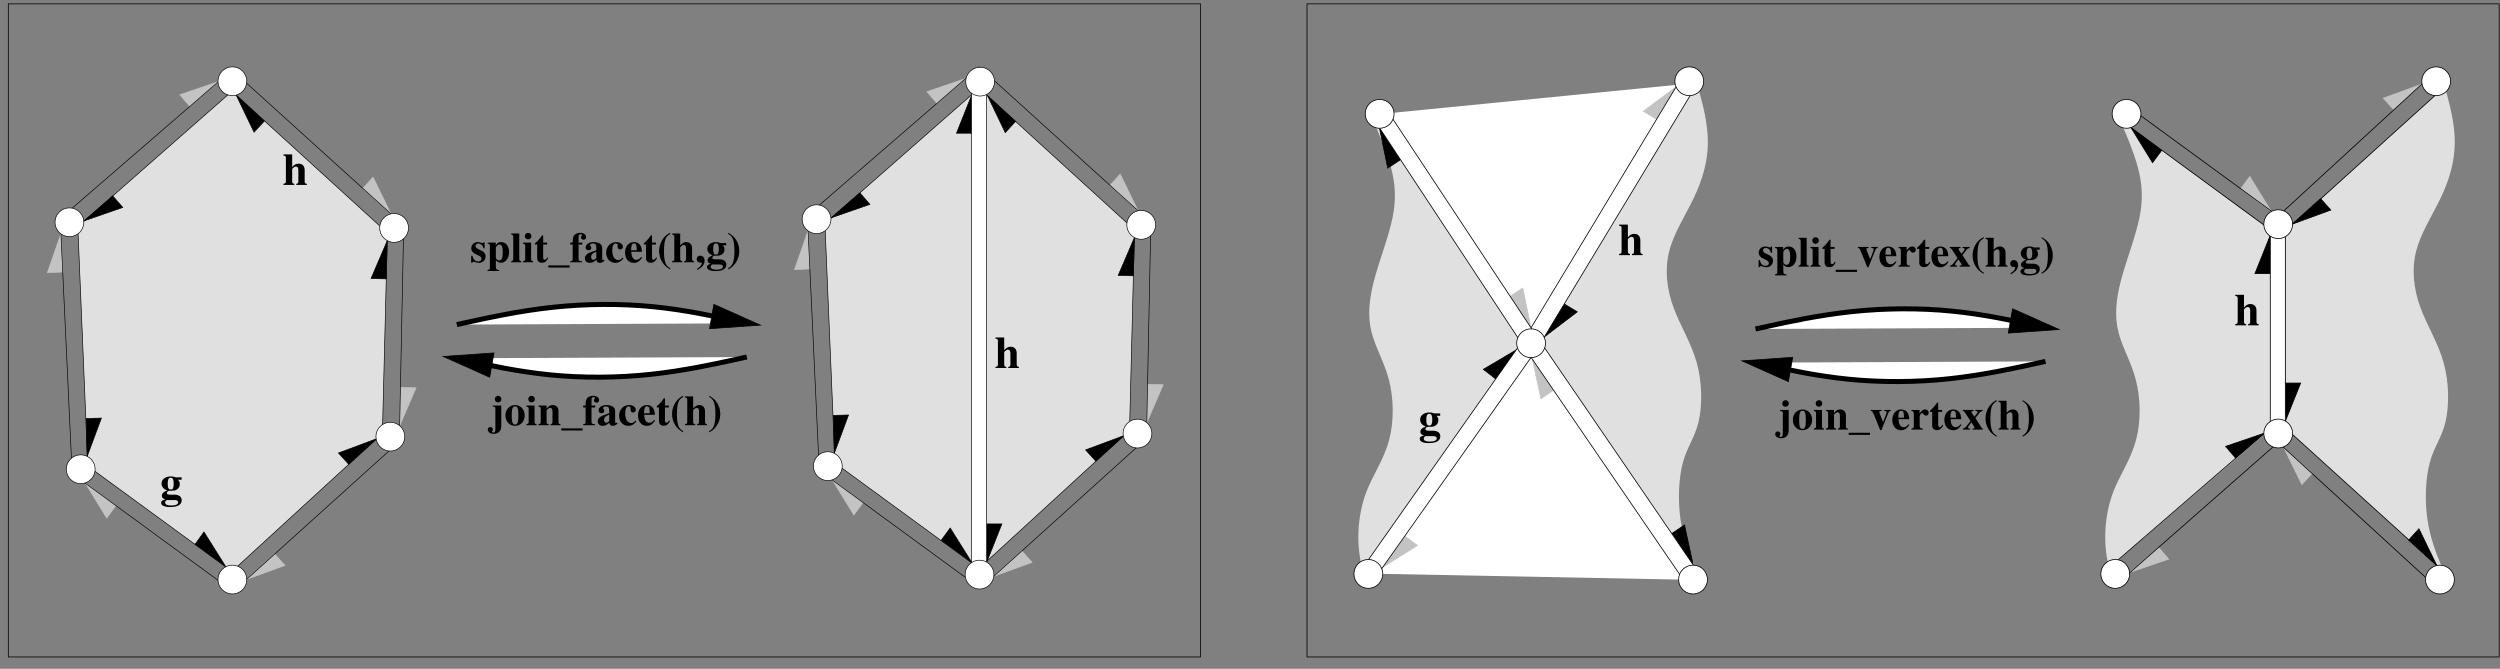 <?xml version="1.0" encoding="UTF-8"?>
<svg xmlns="http://www.w3.org/2000/svg" xmlns:xlink="http://www.w3.org/1999/xlink" width="385pt" height="103pt" viewBox="0 0 385 103" version="1.2">
<rect x="0" y="0" width="385" height="103" fill="#808080" stroke="none"/>
<defs>
<g>
<symbol overflow="visible" id="glyph0-0">
<path style="stroke:none;" d="M 1.453 -4.703 L 0.109 -4.703 L 0.109 -4.531 C 0.438 -4.469 0.484 -4.422 0.484 -4.125 L 0.484 -0.578 C 0.484 -0.297 0.422 -0.234 0.109 -0.172 L 0.109 0 L 1.781 0 L 1.781 -0.172 C 1.531 -0.203 1.453 -0.312 1.453 -0.562 L 1.453 -2.422 C 1.453 -2.453 1.5 -2.516 1.562 -2.578 C 1.719 -2.734 1.891 -2.828 2.047 -2.828 C 2.281 -2.828 2.406 -2.641 2.406 -2.25 L 2.406 -0.562 C 2.406 -0.312 2.312 -0.188 2.078 -0.172 L 2.078 0 L 3.719 0 L 3.719 -0.172 C 3.469 -0.188 3.375 -0.297 3.375 -0.578 L 3.375 -2.312 C 3.375 -2.906 3 -3.281 2.438 -3.281 C 2.062 -3.281 1.812 -3.156 1.453 -2.75 Z M 1.453 -4.703 "/>
</symbol>
<symbol overflow="visible" id="glyph0-1">
<path style="stroke:none;" d="M 3.344 -2.766 L 3.344 -3.141 L 2.453 -3.141 C 2.141 -3.25 1.953 -3.281 1.672 -3.281 C 0.844 -3.281 0.25 -2.828 0.25 -2.172 C 0.25 -1.938 0.344 -1.703 0.5 -1.516 C 0.656 -1.344 0.797 -1.25 1.125 -1.109 C 0.562 -0.922 0.297 -0.656 0.297 -0.297 C 0.297 -0.016 0.422 0.109 0.859 0.266 C 0.422 0.328 0.188 0.5 0.188 0.797 C 0.188 1.203 0.719 1.438 1.594 1.438 C 2.75 1.438 3.359 1.078 3.359 0.375 C 3.359 -0.156 2.922 -0.469 2.219 -0.469 L 1.766 -0.469 C 1.203 -0.469 1.078 -0.516 1.078 -0.719 C 1.078 -0.922 1.266 -1.078 1.547 -1.078 L 1.859 -1.078 C 2.188 -1.078 2.359 -1.109 2.594 -1.25 C 2.906 -1.438 3.062 -1.719 3.062 -2.094 C 3.062 -2.359 2.984 -2.578 2.781 -2.766 Z M 2.25 0.359 C 2.625 0.359 2.812 0.484 2.812 0.703 C 2.812 1.031 2.422 1.203 1.734 1.203 C 1.125 1.203 0.812 1.047 0.812 0.75 C 0.812 0.594 0.859 0.516 1.047 0.359 Z M 1.672 -3.078 C 2 -3.078 2.125 -2.812 2.125 -2.156 C 2.125 -1.516 2 -1.266 1.672 -1.266 C 1.328 -1.266 1.203 -1.516 1.203 -2.156 C 1.203 -2.812 1.344 -3.078 1.672 -3.078 Z M 1.672 -3.078 "/>
</symbol>
<symbol overflow="visible" id="glyph1-0">
<path style="stroke:none;" d="M 2.234 -2.141 L 2.234 -3.094 L 2.094 -3.094 C 2.047 -3 2.016 -2.953 1.922 -2.953 C 1.891 -2.953 1.828 -2.969 1.719 -3 C 1.5 -3.078 1.359 -3.109 1.203 -3.109 C 0.609 -3.109 0.172 -2.703 0.172 -2.141 C 0.172 -1.719 0.453 -1.406 1.109 -1.125 C 1.562 -0.938 1.734 -0.766 1.734 -0.562 C 1.734 -0.297 1.547 -0.125 1.25 -0.125 C 0.781 -0.125 0.484 -0.422 0.344 -1 L 0.156 -1 L 0.156 0.078 L 0.328 0.078 C 0.406 -0.047 0.438 -0.094 0.5 -0.094 C 0.531 -0.094 0.578 -0.078 0.656 -0.062 C 0.828 0.016 1.172 0.094 1.359 0.094 C 1.953 0.094 2.375 -0.312 2.375 -0.906 C 2.375 -1.375 2.109 -1.656 1.469 -1.922 C 1.016 -2.125 0.828 -2.281 0.828 -2.5 C 0.828 -2.719 1.016 -2.891 1.266 -2.891 C 1.438 -2.891 1.609 -2.812 1.766 -2.672 C 1.891 -2.547 1.969 -2.422 2.062 -2.141 Z M 2.234 -2.141 "/>
</symbol>
<symbol overflow="visible" id="glyph1-1">
<path style="stroke:none;" d="M 1.391 -3.031 L 0.141 -3.031 L 0.141 -2.875 C 0.422 -2.828 0.484 -2.75 0.484 -2.484 L 0.484 0.812 C 0.484 1.078 0.438 1.141 0.125 1.188 L 0.125 1.344 L 1.922 1.344 L 1.922 1.203 C 1.516 1.188 1.406 1.062 1.406 0.609 L 1.406 -0.312 C 1.719 0 1.891 0.078 2.172 0.078 C 2.906 0.078 3.438 -0.594 3.438 -1.562 C 3.438 -2.484 2.953 -3.109 2.219 -3.109 C 1.828 -3.109 1.594 -2.953 1.391 -2.578 Z M 1.406 -2.266 C 1.406 -2.312 1.469 -2.422 1.547 -2.5 C 1.672 -2.656 1.828 -2.734 1.969 -2.734 C 2.312 -2.734 2.469 -2.344 2.469 -1.469 C 2.469 -0.656 2.281 -0.281 1.906 -0.281 C 1.688 -0.281 1.5 -0.422 1.406 -0.672 Z M 1.406 -2.266 "/>
</symbol>
<symbol overflow="visible" id="glyph1-2">
<path style="stroke:none;" d="M 1.359 -4.438 L 0.109 -4.438 L 0.109 -4.281 C 0.328 -4.266 0.438 -4.141 0.438 -3.891 L 0.438 -0.547 C 0.438 -0.312 0.328 -0.172 0.109 -0.156 L 0.109 0 L 1.672 0 L 1.672 -0.156 C 1.453 -0.156 1.359 -0.281 1.359 -0.547 Z M 1.359 -4.438 "/>
</symbol>
<symbol overflow="visible" id="glyph1-3">
<path style="stroke:none;" d="M 1.359 -3.031 L 0.109 -3.031 L 0.109 -2.875 C 0.391 -2.812 0.453 -2.75 0.453 -2.484 L 0.453 -0.547 C 0.453 -0.281 0.406 -0.234 0.109 -0.156 L 0.109 0 L 1.672 0 L 1.672 -0.156 C 1.438 -0.188 1.359 -0.281 1.359 -0.531 Z M 0.906 -4.531 C 0.625 -4.531 0.391 -4.312 0.391 -4.031 C 0.391 -3.734 0.609 -3.516 0.906 -3.516 C 1.188 -3.516 1.406 -3.734 1.406 -4.016 C 1.406 -4.312 1.188 -4.531 0.906 -4.531 Z M 0.906 -4.531 "/>
</symbol>
<symbol overflow="visible" id="glyph1-4">
<path style="stroke:none;" d="M 2 -3.031 L 1.391 -3.031 L 1.391 -4.141 L 1.219 -4.141 C 0.812 -3.562 0.562 -3.281 0.125 -2.906 L 0.125 -2.734 L 0.469 -2.734 L 0.469 -0.609 C 0.469 -0.188 0.75 0.078 1.203 0.078 C 1.641 0.078 1.906 -0.125 2.172 -0.656 L 2.016 -0.734 C 1.891 -0.484 1.781 -0.391 1.641 -0.391 C 1.453 -0.391 1.391 -0.5 1.391 -0.766 L 1.391 -2.734 L 2 -2.734 Z M 2 -3.031 "/>
</symbol>
<symbol overflow="visible" id="glyph1-5">
<path style="stroke:none;" d="M 3.281 0.812 L 3.281 0.484 L 0 0.484 L 0 0.812 Z M 3.281 0.812 "/>
</symbol>
<symbol overflow="visible" id="glyph1-6">
<path style="stroke:none;" d="M 0.469 -2.734 L 0.469 -0.547 C 0.469 -0.266 0.391 -0.188 0.094 -0.156 L 0.094 0 L 1.922 0 L 1.922 -0.156 C 1.453 -0.172 1.375 -0.25 1.375 -0.672 L 1.375 -2.734 L 1.953 -2.734 L 1.953 -3.031 L 1.375 -3.031 L 1.375 -3.828 C 1.375 -4.188 1.469 -4.328 1.703 -4.328 C 1.828 -4.328 1.891 -4.281 1.891 -4.203 C 1.891 -4.188 1.875 -4.141 1.844 -4.062 C 1.781 -3.969 1.75 -3.891 1.75 -3.828 C 1.75 -3.625 1.922 -3.469 2.141 -3.469 C 2.391 -3.469 2.547 -3.641 2.547 -3.875 C 2.547 -4.266 2.172 -4.531 1.609 -4.531 C 1.172 -4.531 0.828 -4.375 0.656 -4.094 C 0.516 -3.859 0.469 -3.594 0.469 -3.031 L 0.094 -3.031 L 0.094 -2.734 Z M 0.469 -2.734 "/>
</symbol>
<symbol overflow="visible" id="glyph1-7">
<path style="stroke:none;" d="M 3.109 -0.422 L 3.031 -0.359 C 3.016 -0.328 3 -0.328 2.969 -0.328 C 2.875 -0.328 2.828 -0.391 2.828 -0.484 L 2.828 -2.203 C 2.828 -2.75 2.328 -3.109 1.531 -3.109 C 0.781 -3.109 0.281 -2.766 0.281 -2.281 C 0.281 -2.016 0.453 -1.844 0.719 -1.844 C 0.984 -1.844 1.156 -2 1.156 -2.219 C 1.156 -2.312 1.125 -2.406 1.047 -2.5 C 0.984 -2.578 0.969 -2.609 0.969 -2.656 C 0.969 -2.781 1.141 -2.891 1.375 -2.891 C 1.766 -2.891 1.922 -2.719 1.922 -2.312 L 1.922 -1.844 C 1.141 -1.594 0.828 -1.469 0.578 -1.312 C 0.297 -1.109 0.156 -0.891 0.156 -0.609 C 0.156 -0.203 0.469 0.094 0.891 0.094 C 1.266 0.094 1.562 -0.047 1.922 -0.375 C 2 -0.031 2.141 0.094 2.469 0.094 C 2.75 0.094 2.953 -0.016 3.203 -0.281 Z M 1.922 -0.656 C 1.75 -0.453 1.609 -0.375 1.453 -0.375 C 1.266 -0.375 1.125 -0.547 1.125 -0.812 C 1.125 -1.188 1.391 -1.469 1.922 -1.609 Z M 1.922 -0.656 "/>
</symbol>
<symbol overflow="visible" id="glyph1-8">
<path style="stroke:none;" d="M 2.703 -0.719 C 2.453 -0.438 2.297 -0.344 2.016 -0.344 C 1.453 -0.344 1.094 -0.922 1.094 -1.812 C 1.094 -2.484 1.297 -2.906 1.641 -2.906 C 1.75 -2.906 1.844 -2.844 1.891 -2.781 C 1.922 -2.719 1.922 -2.719 1.922 -2.438 C 1.922 -2.125 2.047 -1.969 2.281 -1.969 C 2.562 -1.969 2.734 -2.125 2.734 -2.375 C 2.734 -2.781 2.297 -3.109 1.719 -3.109 C 0.812 -3.109 0.156 -2.406 0.156 -1.469 C 0.156 -0.562 0.75 0.094 1.562 0.094 C 2.078 0.094 2.438 -0.109 2.828 -0.594 Z M 2.703 -0.719 "/>
</symbol>
<symbol overflow="visible" id="glyph1-9">
<path style="stroke:none;" d="M 2.641 -0.812 C 2.375 -0.5 2.172 -0.375 1.891 -0.375 C 1.641 -0.375 1.438 -0.5 1.312 -0.734 C 1.188 -0.938 1.141 -1.156 1.109 -1.609 L 2.766 -1.609 C 2.719 -2.156 2.625 -2.469 2.422 -2.719 C 2.203 -2.969 1.891 -3.109 1.531 -3.109 C 0.719 -3.109 0.156 -2.453 0.156 -1.5 C 0.156 -0.531 0.703 0.094 1.516 0.094 C 2.047 0.094 2.375 -0.125 2.797 -0.734 Z M 1.078 -1.844 C 1.094 -2.641 1.219 -2.906 1.531 -2.906 C 1.719 -2.906 1.844 -2.797 1.891 -2.594 C 1.922 -2.469 1.938 -2.281 1.953 -1.953 L 1.953 -1.844 Z M 1.078 -1.844 "/>
</symbol>
<symbol overflow="visible" id="glyph1-10">
<path style="stroke:none;" d="M 2.016 -4.547 C 1.594 -4.344 1.422 -4.203 1.156 -3.938 C 0.609 -3.328 0.297 -2.547 0.297 -1.703 C 0.297 -1.109 0.469 -0.516 0.781 -0.016 C 1.078 0.453 1.359 0.719 2.016 1.109 L 2.016 0.922 C 1.641 0.688 1.469 0.516 1.328 0.219 C 1.141 -0.188 1.047 -0.797 1.047 -1.688 C 1.047 -2.594 1.141 -3.266 1.312 -3.656 C 1.453 -3.938 1.609 -4.109 2.016 -4.375 Z M 2.016 -4.547 "/>
</symbol>
<symbol overflow="visible" id="glyph1-11">
<path style="stroke:none;" d="M 1.359 -4.438 L 0.109 -4.438 L 0.109 -4.281 C 0.406 -4.219 0.453 -4.172 0.453 -3.891 L 0.453 -0.547 C 0.453 -0.281 0.406 -0.219 0.109 -0.156 L 0.109 0 L 1.688 0 L 1.688 -0.156 C 1.438 -0.188 1.359 -0.281 1.359 -0.531 L 1.359 -2.281 C 1.359 -2.312 1.406 -2.375 1.469 -2.438 C 1.625 -2.578 1.781 -2.672 1.922 -2.672 C 2.156 -2.672 2.266 -2.484 2.266 -2.125 L 2.266 -0.531 C 2.266 -0.281 2.188 -0.188 1.969 -0.156 L 1.969 0 L 3.5 0 L 3.5 -0.156 C 3.266 -0.172 3.188 -0.281 3.188 -0.547 L 3.188 -2.172 C 3.188 -2.75 2.828 -3.109 2.297 -3.109 C 1.953 -3.109 1.703 -2.969 1.359 -2.594 Z M 1.359 -4.438 "/>
</symbol>
<symbol overflow="visible" id="glyph1-12">
<path style="stroke:none;" d="M 0.375 1.188 C 1.141 0.734 1.469 0.312 1.469 -0.25 C 1.469 -0.703 1.188 -1.016 0.797 -1.016 C 0.469 -1.016 0.25 -0.797 0.25 -0.469 C 0.25 -0.172 0.453 0.047 0.734 0.047 C 0.766 0.047 0.812 0.047 0.844 0.031 C 0.859 0.031 0.875 0.031 0.891 0.031 C 0.969 0.031 1.016 0.078 1.016 0.172 C 1.016 0.422 0.797 0.703 0.297 1.031 Z M 0.375 1.188 "/>
</symbol>
<symbol overflow="visible" id="glyph1-13">
<path style="stroke:none;" d="M 3.156 -2.609 L 3.156 -2.953 L 2.312 -2.953 C 2.016 -3.062 1.844 -3.109 1.578 -3.109 C 0.797 -3.109 0.25 -2.672 0.25 -2.047 C 0.25 -1.828 0.328 -1.609 0.484 -1.422 C 0.625 -1.266 0.75 -1.188 1.062 -1.047 C 0.531 -0.875 0.281 -0.625 0.281 -0.281 C 0.281 -0.016 0.391 0.109 0.812 0.25 C 0.406 0.312 0.188 0.484 0.188 0.75 C 0.188 1.125 0.672 1.359 1.5 1.359 C 2.594 1.359 3.172 1.016 3.172 0.359 C 3.172 -0.141 2.766 -0.453 2.094 -0.453 L 1.672 -0.453 C 1.141 -0.453 1.016 -0.484 1.016 -0.672 C 1.016 -0.875 1.188 -1.016 1.453 -1.016 L 1.75 -1.016 C 2.062 -1.016 2.219 -1.047 2.453 -1.188 C 2.75 -1.359 2.891 -1.625 2.891 -1.969 C 2.891 -2.234 2.812 -2.422 2.625 -2.609 Z M 2.125 0.344 C 2.484 0.344 2.656 0.453 2.656 0.672 C 2.656 0.969 2.297 1.141 1.641 1.141 C 1.062 1.141 0.766 0.984 0.766 0.703 C 0.766 0.562 0.812 0.484 0.984 0.344 Z M 1.578 -2.906 C 1.891 -2.906 2.016 -2.656 2.016 -2.047 C 2.016 -1.438 1.891 -1.188 1.578 -1.188 C 1.266 -1.188 1.141 -1.438 1.141 -2.047 C 1.141 -2.656 1.266 -2.906 1.578 -2.906 Z M 1.578 -2.906 "/>
</symbol>
<symbol overflow="visible" id="glyph1-14">
<path style="stroke:none;" d="M 0.172 1.109 C 0.578 0.891 0.766 0.75 1.016 0.484 C 1.578 -0.125 1.891 -0.906 1.891 -1.75 C 1.891 -2.344 1.719 -2.938 1.406 -3.438 C 1.109 -3.906 0.812 -4.172 0.172 -4.547 L 0.172 -4.375 C 0.547 -4.125 0.719 -3.969 0.859 -3.672 C 1.047 -3.266 1.141 -2.656 1.141 -1.766 C 1.141 -0.859 1.047 -0.188 0.859 0.203 C 0.734 0.484 0.578 0.656 0.172 0.922 Z M 0.172 1.109 "/>
</symbol>
<symbol overflow="visible" id="glyph1-15">
<path style="stroke:none;" d="M 1.703 -3.031 L 0.375 -3.031 L 0.375 -2.875 C 0.719 -2.844 0.797 -2.766 0.797 -2.484 L 0.797 0.625 C 0.797 0.984 0.703 1.125 0.484 1.125 C 0.359 1.125 0.266 1.078 0.266 1.016 C 0.266 0.984 0.281 0.938 0.328 0.875 C 0.391 0.766 0.422 0.703 0.422 0.625 C 0.422 0.438 0.25 0.281 0.031 0.281 C -0.203 0.281 -0.375 0.438 -0.375 0.672 C -0.375 1.062 0 1.328 0.547 1.328 C 1 1.328 1.344 1.156 1.531 0.828 C 1.656 0.625 1.703 0.375 1.703 -0.016 Z M 1.219 -4.531 C 0.938 -4.531 0.703 -4.312 0.703 -4.031 C 0.703 -3.734 0.922 -3.516 1.219 -3.516 C 1.5 -3.516 1.719 -3.734 1.719 -4.016 C 1.719 -4.312 1.5 -4.531 1.219 -4.531 Z M 1.219 -4.531 "/>
</symbol>
<symbol overflow="visible" id="glyph1-16">
<path style="stroke:none;" d="M 1.641 -3.109 C 0.812 -3.109 0.156 -2.422 0.156 -1.516 C 0.156 -0.578 0.781 0.094 1.641 0.094 C 2.5 0.094 3.125 -0.594 3.125 -1.5 C 3.125 -2.422 2.5 -3.109 1.641 -3.109 Z M 1.656 -2.906 C 2.031 -2.906 2.156 -2.547 2.156 -1.469 C 2.156 -0.453 2.031 -0.109 1.641 -0.109 C 1.266 -0.109 1.125 -0.453 1.125 -1.406 C 1.125 -2.562 1.25 -2.906 1.656 -2.906 Z M 1.656 -2.906 "/>
</symbol>
<symbol overflow="visible" id="glyph1-17">
<path style="stroke:none;" d="M 1.391 -3.031 L 0.141 -3.031 L 0.141 -2.875 C 0.422 -2.828 0.484 -2.75 0.484 -2.484 L 0.484 -0.547 C 0.484 -0.281 0.438 -0.219 0.141 -0.156 L 0.141 0 L 1.719 0 L 1.719 -0.156 C 1.469 -0.188 1.391 -0.281 1.391 -0.531 L 1.391 -2.281 C 1.391 -2.312 1.438 -2.375 1.516 -2.438 C 1.656 -2.578 1.812 -2.672 1.969 -2.672 C 2.188 -2.672 2.297 -2.484 2.297 -2.125 L 2.297 -0.531 C 2.297 -0.281 2.219 -0.188 2 -0.156 L 2 0 L 3.531 0 L 3.531 -0.156 C 3.281 -0.172 3.219 -0.25 3.219 -0.531 L 3.219 -2.172 C 3.219 -2.75 2.875 -3.109 2.328 -3.109 C 1.938 -3.109 1.641 -2.922 1.391 -2.531 Z M 1.391 -3.031 "/>
</symbol>
<symbol overflow="visible" id="glyph1-18">
<path style="stroke:none;" d="M 3.188 -3.031 L 2.188 -3.031 L 2.188 -2.875 C 2.469 -2.859 2.547 -2.812 2.547 -2.656 C 2.547 -2.578 2.531 -2.469 2.484 -2.359 L 2.016 -1.156 L 1.484 -2.5 C 1.438 -2.625 1.438 -2.656 1.438 -2.703 C 1.438 -2.797 1.5 -2.844 1.656 -2.859 C 1.672 -2.859 1.719 -2.859 1.781 -2.875 L 1.781 -3.031 L 0.141 -3.031 L 0.141 -2.875 C 0.281 -2.844 0.328 -2.828 0.375 -2.766 C 0.375 -2.781 0.688 -2.125 0.797 -1.844 L 1.578 0.094 L 1.75 0.094 L 2.797 -2.5 C 2.922 -2.797 2.984 -2.844 3.188 -2.875 Z M 3.188 -3.031 "/>
</symbol>
<symbol overflow="visible" id="glyph1-19">
<path style="stroke:none;" d="M 1.438 -3.031 L 0.188 -3.031 L 0.188 -2.875 C 0.469 -2.828 0.547 -2.75 0.547 -2.484 L 0.547 -0.547 C 0.547 -0.281 0.484 -0.203 0.188 -0.156 L 0.188 0 L 1.938 0 L 1.938 -0.156 C 1.531 -0.188 1.453 -0.266 1.453 -0.672 L 1.453 -1.922 C 1.453 -2.25 1.641 -2.547 1.859 -2.547 C 1.906 -2.547 1.969 -2.5 2.047 -2.391 C 2.172 -2.219 2.266 -2.156 2.438 -2.156 C 2.672 -2.156 2.844 -2.344 2.844 -2.594 C 2.844 -2.891 2.625 -3.109 2.312 -3.109 C 1.984 -3.109 1.734 -2.922 1.438 -2.484 Z M 1.438 -3.031 "/>
</symbol>
<symbol overflow="visible" id="glyph1-20">
<path style="stroke:none;" d="M 3.172 -0.156 C 3.078 -0.188 3.031 -0.219 2.984 -0.281 L 2.016 -1.781 L 2.672 -2.609 C 2.797 -2.766 2.922 -2.828 3.125 -2.875 L 3.125 -3.031 L 2.031 -3.031 L 2.031 -2.875 C 2.094 -2.859 2.141 -2.859 2.156 -2.859 C 2.312 -2.844 2.359 -2.812 2.359 -2.703 C 2.359 -2.609 2.297 -2.5 2.109 -2.297 C 2.078 -2.25 1.969 -2.125 1.875 -1.984 C 1.844 -2.031 1.812 -2.078 1.797 -2.094 C 1.578 -2.375 1.406 -2.656 1.406 -2.75 C 1.406 -2.828 1.5 -2.859 1.719 -2.875 L 1.719 -3.031 L 0.078 -3.031 L 0.078 -2.875 C 0.25 -2.844 0.281 -2.812 0.422 -2.609 L 1.266 -1.312 C 1.062 -1.078 0.891 -0.859 0.828 -0.766 C 0.469 -0.281 0.328 -0.172 0.094 -0.156 L 0.094 0 L 1.203 0 L 1.203 -0.156 C 0.969 -0.172 0.875 -0.219 0.875 -0.312 C 0.875 -0.406 1.047 -0.688 1.297 -0.984 C 1.312 -1.016 1.359 -1.062 1.391 -1.125 L 1.672 -0.703 C 1.828 -0.484 1.891 -0.375 1.891 -0.281 C 1.891 -0.203 1.797 -0.172 1.594 -0.156 L 1.594 0 L 3.172 0 Z M 3.172 -0.156 "/>
</symbol>
</g>
</defs>
<g id="surface1">
<path style=" stroke:none;fill-rule:evenodd;fill:rgb(87.799%,87.799%,87.799%);fill-opacity:1;" d="M 58.891 66.758 L 59.664 35.871 L 35.723 14.055 L 11.98 34.906 L 13.523 71.777 L 35.723 87.992 "/>
<path style="fill:none;stroke-width:1;stroke-linecap:butt;stroke-linejoin:miter;stroke:rgb(0%,0%,0%);stroke-opacity:1;stroke-miterlimit:10;" d="M 588.906 362.422 L 596.641 671.289 L 357.227 889.453 L 119.805 680.938 L 135.234 312.227 L 357.227 150.078 Z M 588.906 362.422 " transform="matrix(0.1,0,0,-0.1,0,103)"/>
<path style=" stroke:none;fill-rule:evenodd;fill:rgb(76.5%,76.5%,76.5%);fill-opacity:1;" d="M 9.645 41.887 L 7.297 41.996 L 9.371 36.016 "/>
<path style="fill:none;stroke-width:1;stroke-linecap:butt;stroke-linejoin:miter;stroke:rgb(76.5%,76.5%,76.5%);stroke-opacity:1;stroke-miterlimit:10;" d="M 96.445 611.133 L 72.969 610.039 L 93.711 669.844 Z M 96.445 611.133 " transform="matrix(0.1,0,0,-0.1,0,103)"/>
<path style=" stroke:none;fill-rule:evenodd;fill:rgb(0%,0%,0%);fill-opacity:1;" d="M 17.363 30.172 L 18.906 31.945 L 12.926 34.023 "/>
<path style="fill:none;stroke-width:1;stroke-linecap:butt;stroke-linejoin:miter;stroke:rgb(0%,0%,0%);stroke-opacity:1;stroke-miterlimit:10;" d="M 173.633 728.281 L 189.062 710.547 L 129.258 689.766 Z M 173.633 728.281 " transform="matrix(0.1,0,0,-0.1,0,103)"/>
<path style=" stroke:none;fill-rule:evenodd;fill:rgb(76.5%,76.5%,76.5%);fill-opacity:1;" d="M 29.215 16.375 L 27.684 14.594 L 33.672 12.547 "/>
<path style="fill:none;stroke-width:1;stroke-linecap:butt;stroke-linejoin:miter;stroke:rgb(76.5%,76.5%,76.5%);stroke-opacity:1;stroke-miterlimit:10;" d="M 292.148 866.25 L 276.836 884.062 L 336.719 904.531 Z M 292.148 866.25 " transform="matrix(0.1,0,0,-0.1,0,103)"/>
<path style=" stroke:none;fill-rule:evenodd;fill:rgb(0%,0%,0%);fill-opacity:1;" d="M 40.715 18.637 L 39.125 20.371 L 36.383 14.664 "/>
<path style="fill:none;stroke-width:1;stroke-linecap:butt;stroke-linejoin:miter;stroke:rgb(0%,0%,0%);stroke-opacity:1;stroke-miterlimit:10;" d="M 407.148 843.633 L 391.25 826.289 L 363.828 883.359 Z M 407.148 843.633 " transform="matrix(0.1,0,0,-0.1,0,103)"/>
<path style=" stroke:none;fill-rule:evenodd;fill:rgb(76.5%,76.5%,76.5%);fill-opacity:1;" d="M 55.875 29.023 L 57.453 27.281 L 60.227 32.969 "/>
<path style="fill:none;stroke-width:1;stroke-linecap:butt;stroke-linejoin:miter;stroke:rgb(76.5%,76.5%,76.5%);stroke-opacity:1;stroke-miterlimit:10;" d="M 558.75 739.766 L 574.531 757.188 L 602.266 700.312 Z M 558.75 739.766 " transform="matrix(0.1,0,0,-0.1,0,103)"/>
<path style=" stroke:none;fill-rule:evenodd;fill:rgb(0%,0%,0%);fill-opacity:1;" d="M 59.488 42.949 L 57.141 42.891 L 59.633 37.074 "/>
<path style="fill:none;stroke-width:1;stroke-linecap:butt;stroke-linejoin:miter;stroke:rgb(0%,0%,0%);stroke-opacity:1;stroke-miterlimit:10;" d="M 594.883 600.508 L 571.406 601.094 L 596.328 659.258 Z M 594.883 600.508 " transform="matrix(0.1,0,0,-0.1,0,103)"/>
<path style=" stroke:none;fill-rule:evenodd;fill:rgb(76.5%,76.5%,76.5%);fill-opacity:1;" d="M 61.727 59.66 L 64.074 59.727 L 61.566 65.535 "/>
<path style="fill:none;stroke-width:1;stroke-linecap:butt;stroke-linejoin:miter;stroke:rgb(76.5%,76.5%,76.5%);stroke-opacity:1;stroke-miterlimit:10;" d="M 617.266 433.398 L 640.742 432.734 L 615.664 374.648 Z M 617.266 433.398 " transform="matrix(0.1,0,0,-0.1,0,103)"/>
<path style=" stroke:none;fill-rule:evenodd;fill:rgb(0%,0%,0%);fill-opacity:1;" d="M 53.695 71.496 L 52.117 69.758 L 58.047 67.547 "/>
<path style="fill:none;stroke-width:1;stroke-linecap:butt;stroke-linejoin:miter;stroke:rgb(0%,0%,0%);stroke-opacity:1;stroke-miterlimit:10;" d="M 536.953 315.039 L 521.172 332.422 L 580.469 354.531 Z M 536.953 315.039 " transform="matrix(0.1,0,0,-0.1,0,103)"/>
<path style=" stroke:none;fill-rule:evenodd;fill:rgb(76.5%,76.5%,76.5%);fill-opacity:1;" d="M 42.312 85.324 L 43.883 87.074 L 37.938 89.246 "/>
<path style="fill:none;stroke-width:1;stroke-linecap:butt;stroke-linejoin:miter;stroke:rgb(76.5%,76.5%,76.5%);stroke-opacity:1;stroke-miterlimit:10;" d="M 423.125 176.758 L 438.828 159.258 L 379.375 137.539 Z M 423.125 176.758 " transform="matrix(0.1,0,0,-0.1,0,103)"/>
<path style=" stroke:none;fill-rule:evenodd;fill:rgb(0%,0%,0%);fill-opacity:1;" d="M 30.031 83.82 L 31.414 81.922 L 34.777 87.281 "/>
<path style="fill:none;stroke-width:1;stroke-linecap:butt;stroke-linejoin:miter;stroke:rgb(0%,0%,0%);stroke-opacity:1;stroke-miterlimit:10;" d="M 300.312 191.797 L 314.141 210.781 L 347.773 157.188 Z M 300.312 191.797 " transform="matrix(0.1,0,0,-0.1,0,103)"/>
<path style=" stroke:none;fill-rule:evenodd;fill:rgb(76.5%,76.5%,76.5%);fill-opacity:1;" d="M 17.836 77.895 L 16.434 79.781 L 13.117 74.391 "/>
<path style="fill:none;stroke-width:1;stroke-linecap:butt;stroke-linejoin:miter;stroke:rgb(76.5%,76.5%,76.5%);stroke-opacity:1;stroke-miterlimit:10;" d="M 178.359 251.055 L 164.336 232.188 L 131.172 286.094 Z M 178.359 251.055 " transform="matrix(0.1,0,0,-0.1,0,103)"/>
<path style=" stroke:none;fill-rule:evenodd;fill:rgb(0%,0%,0%);fill-opacity:1;" d="M 13.266 64.441 L 15.617 64.383 L 13.414 70.316 "/>
<path style="fill:none;stroke-width:1;stroke-linecap:butt;stroke-linejoin:miter;stroke:rgb(0%,0%,0%);stroke-opacity:1;stroke-miterlimit:10;" d="M 132.656 385.586 L 156.172 386.172 L 134.141 326.836 Z M 132.656 385.586 " transform="matrix(0.1,0,0,-0.1,0,103)"/>
<path style="fill:none;stroke-width:1;stroke-linecap:butt;stroke-linejoin:miter;stroke:rgb(0%,0%,0%);stroke-opacity:1;stroke-miterlimit:10;" d="M 359.18 119.18 L 614.961 349.883 L 621.719 682.891 L 357.227 922.266 L 92.773 693.516 L 111.094 300.625 Z M 359.18 119.18 " transform="matrix(0.1,0,0,-0.1,0,103)"/>
<path style="fill-rule:evenodd;fill:rgb(100%,100%,100%);fill-opacity:1;stroke-width:1;stroke-linecap:butt;stroke-linejoin:miter;stroke:rgb(0%,0%,0%);stroke-opacity:1;stroke-miterlimit:10;" d="M 124.258 329.57 C 111.992 329.57 102.07 319.648 102.07 307.383 C 102.07 295.117 111.992 285.195 124.258 285.195 C 136.523 285.195 146.484 295.117 146.484 307.383 C 146.484 319.648 136.523 329.57 124.258 329.57 " transform="matrix(0.1,0,0,-0.1,0,103)"/>
<path style="fill-rule:evenodd;fill:rgb(100%,100%,100%);fill-opacity:1;stroke-width:1;stroke-linecap:butt;stroke-linejoin:miter;stroke:rgb(0%,0%,0%);stroke-opacity:1;stroke-miterlimit:10;" d="M 106.875 709.883 C 94.648 709.883 84.688 699.961 84.688 687.695 C 84.688 675.43 94.648 665.508 106.875 665.508 C 119.141 665.508 129.102 675.43 129.102 687.695 C 129.102 699.961 119.141 709.883 106.875 709.883 " transform="matrix(0.1,0,0,-0.1,0,103)"/>
<path style="fill-rule:evenodd;fill:rgb(100%,100%,100%);fill-opacity:1;stroke-width:1;stroke-linecap:butt;stroke-linejoin:miter;stroke:rgb(0%,0%,0%);stroke-opacity:1;stroke-miterlimit:10;" d="M 357.852 927.07 C 345.586 927.07 335.664 917.148 335.664 904.883 C 335.664 892.617 345.586 882.695 357.852 882.695 C 370.117 882.695 380.039 892.617 380.039 904.883 C 380.039 917.148 370.117 927.07 357.852 927.07 " transform="matrix(0.1,0,0,-0.1,0,103)"/>
<path style="fill-rule:evenodd;fill:rgb(100%,100%,100%);fill-opacity:1;stroke-width:1;stroke-linecap:butt;stroke-linejoin:miter;stroke:rgb(0%,0%,0%);stroke-opacity:1;stroke-miterlimit:10;" d="M 606.875 701.211 C 594.648 701.211 584.688 691.25 584.688 679.023 C 584.688 666.758 594.648 656.797 606.875 656.797 C 619.141 656.797 629.102 666.758 629.102 679.023 C 629.102 691.25 619.141 701.211 606.875 701.211 " transform="matrix(0.1,0,0,-0.1,0,103)"/>
<path style="fill-rule:evenodd;fill:rgb(100%,100%,100%);fill-opacity:1;stroke-width:1;stroke-linecap:butt;stroke-linejoin:miter;stroke:rgb(0%,0%,0%);stroke-opacity:1;stroke-miterlimit:10;" d="M 357.852 159.688 C 345.586 159.688 335.664 149.766 335.664 137.5 C 335.664 125.234 345.586 115.312 357.852 115.312 C 370.117 115.312 380.039 125.234 380.039 137.5 C 380.039 149.766 370.117 159.688 357.852 159.688 " transform="matrix(0.1,0,0,-0.1,0,103)"/>
<path style="fill-rule:evenodd;fill:rgb(100%,100%,100%);fill-opacity:1;stroke-width:1;stroke-linecap:butt;stroke-linejoin:miter;stroke:rgb(0%,0%,0%);stroke-opacity:1;stroke-miterlimit:10;" d="M 601.094 379.766 C 588.828 379.766 578.906 369.844 578.906 357.578 C 578.906 345.312 588.828 335.391 601.094 335.391 C 613.359 335.391 623.32 345.312 623.32 357.578 C 623.32 369.844 613.359 379.766 601.094 379.766 " transform="matrix(0.1,0,0,-0.1,0,103)"/>
<g style="fill:rgb(0%,0%,0%);fill-opacity:1;">
  <use xlink:href="#glyph0-0" x="43.542" y="28.481"/>
</g>
<g style="fill:rgb(0%,0%,0%);fill-opacity:1;">
  <use xlink:href="#glyph0-1" x="24.623" y="76.647"/>
</g>
<path style=" stroke:none;fill-rule:evenodd;fill:rgb(87.799%,87.799%,87.799%);fill-opacity:1;" d="M 173.949 66.285 L 174.719 35.398 L 150.781 13.582 L 127.035 34.43 L 128.582 71.305 L 150.781 87.52 "/>
<path style="fill:none;stroke-width:1;stroke-linecap:butt;stroke-linejoin:miter;stroke:rgb(0%,0%,0%);stroke-opacity:1;stroke-miterlimit:10;" d="M 1739.492 367.148 L 1747.188 676.016 L 1507.812 894.18 L 1270.352 685.703 L 1285.82 316.953 L 1507.812 154.805 Z M 1739.492 367.148 " transform="matrix(0.1,0,0,-0.1,0,103)"/>
<path style=" stroke:none;fill-rule:evenodd;fill:rgb(0%,0%,0%);fill-opacity:1;" d="M 151.941 80.688 L 154.293 80.68 L 151.961 86.562 "/>
<path style="fill:none;stroke-width:1;stroke-linecap:butt;stroke-linejoin:miter;stroke:rgb(0%,0%,0%);stroke-opacity:1;stroke-miterlimit:10;" d="M 1519.414 223.125 L 1542.93 223.203 L 1519.609 164.375 Z M 1519.414 223.125 " transform="matrix(0.1,0,0,-0.1,0,103)"/>
<path style=" stroke:none;fill-rule:evenodd;fill:rgb(0%,0%,0%);fill-opacity:1;" d="M 149.645 20.512 L 147.297 20.512 L 149.641 14.637 "/>
<path style="fill:none;stroke-width:1;stroke-linecap:butt;stroke-linejoin:miter;stroke:rgb(0%,0%,0%);stroke-opacity:1;stroke-miterlimit:10;" d="M 1496.445 824.883 L 1472.969 824.883 L 1496.406 883.633 Z M 1496.445 824.883 " transform="matrix(0.1,0,0,-0.1,0,103)"/>
<path style="fill-rule:evenodd;fill:rgb(100%,100%,100%);fill-opacity:1;stroke-width:1;stroke-linecap:butt;stroke-linejoin:miter;stroke:rgb(0%,0%,0%);stroke-opacity:1;stroke-miterlimit:10;" d="M 1496.25 149.727 L 1519.414 149.727 L 1519.414 901.68 L 1496.25 901.68 Z M 1496.25 149.727 " transform="matrix(0.1,0,0,-0.1,0,103)"/>
<path style=" stroke:none;fill-rule:evenodd;fill:rgb(0%,0%,0%);fill-opacity:1;" d="M 144.945 83.203 L 146.328 81.305 L 149.691 86.664 "/>
<path style="fill:none;stroke-width:1;stroke-linecap:butt;stroke-linejoin:miter;stroke:rgb(0%,0%,0%);stroke-opacity:1;stroke-miterlimit:10;" d="M 1449.453 197.969 L 1463.281 216.953 L 1496.914 163.359 Z M 1449.453 197.969 " transform="matrix(0.1,0,0,-0.1,0,103)"/>
<path style=" stroke:none;fill-rule:evenodd;fill:rgb(76.5%,76.5%,76.5%);fill-opacity:1;" d="M 124.703 41.41 L 122.355 41.52 L 124.43 35.543 "/>
<path style="fill:none;stroke-width:1;stroke-linecap:butt;stroke-linejoin:miter;stroke:rgb(76.5%,76.5%,76.5%);stroke-opacity:1;stroke-miterlimit:10;" d="M 1247.031 615.898 L 1223.555 614.805 L 1244.297 674.57 Z M 1247.031 615.898 " transform="matrix(0.1,0,0,-0.1,0,103)"/>
<path style=" stroke:none;fill-rule:evenodd;fill:rgb(0%,0%,0%);fill-opacity:1;" d="M 132.422 29.699 L 133.965 31.473 L 127.984 33.551 "/>
<path style="fill:none;stroke-width:1;stroke-linecap:butt;stroke-linejoin:miter;stroke:rgb(0%,0%,0%);stroke-opacity:1;stroke-miterlimit:10;" d="M 1324.219 733.008 L 1339.648 715.273 L 1279.844 694.492 Z M 1324.219 733.008 " transform="matrix(0.1,0,0,-0.1,0,103)"/>
<path style=" stroke:none;fill-rule:evenodd;fill:rgb(76.5%,76.5%,76.5%);fill-opacity:1;" d="M 144.273 15.902 L 142.742 14.121 L 148.73 12.074 "/>
<path style="fill:none;stroke-width:1;stroke-linecap:butt;stroke-linejoin:miter;stroke:rgb(76.5%,76.5%,76.5%);stroke-opacity:1;stroke-miterlimit:10;" d="M 1442.734 870.977 L 1427.422 888.789 L 1487.305 909.258 Z M 1442.734 870.977 " transform="matrix(0.1,0,0,-0.1,0,103)"/>
<path style=" stroke:none;fill-rule:evenodd;fill:rgb(0%,0%,0%);fill-opacity:1;" d="M 156.398 18.695 L 154.809 20.426 L 152.07 14.723 "/>
<path style="fill:none;stroke-width:1;stroke-linecap:butt;stroke-linejoin:miter;stroke:rgb(0%,0%,0%);stroke-opacity:1;stroke-miterlimit:10;" d="M 1563.984 843.047 L 1548.086 825.742 L 1520.703 882.773 Z M 1563.984 843.047 " transform="matrix(0.1,0,0,-0.1,0,103)"/>
<path style=" stroke:none;fill-rule:evenodd;fill:rgb(76.5%,76.5%,76.5%);fill-opacity:1;" d="M 170.934 28.547 L 172.512 26.805 L 175.285 32.496 "/>
<path style="fill:none;stroke-width:1;stroke-linecap:butt;stroke-linejoin:miter;stroke:rgb(76.5%,76.5%,76.5%);stroke-opacity:1;stroke-miterlimit:10;" d="M 1709.336 744.531 L 1725.117 761.953 L 1752.852 705.039 Z M 1709.336 744.531 " transform="matrix(0.1,0,0,-0.1,0,103)"/>
<path style=" stroke:none;fill-rule:evenodd;fill:rgb(0%,0%,0%);fill-opacity:1;" d="M 174.547 42.477 L 172.199 42.418 L 174.691 36.602 "/>
<path style="fill:none;stroke-width:1;stroke-linecap:butt;stroke-linejoin:miter;stroke:rgb(0%,0%,0%);stroke-opacity:1;stroke-miterlimit:10;" d="M 1745.469 605.234 L 1721.992 605.82 L 1746.914 663.984 Z M 1745.469 605.234 " transform="matrix(0.1,0,0,-0.1,0,103)"/>
<path style=" stroke:none;fill-rule:evenodd;fill:rgb(76.5%,76.5%,76.5%);fill-opacity:1;" d="M 176.781 59.188 L 179.133 59.25 L 176.625 65.062 "/>
<path style="fill:none;stroke-width:1;stroke-linecap:butt;stroke-linejoin:miter;stroke:rgb(76.5%,76.5%,76.5%);stroke-opacity:1;stroke-miterlimit:10;" d="M 1767.812 438.125 L 1791.328 437.5 L 1766.25 379.375 Z M 1767.812 438.125 " transform="matrix(0.1,0,0,-0.1,0,103)"/>
<path style=" stroke:none;fill-rule:evenodd;fill:rgb(0%,0%,0%);fill-opacity:1;" d="M 168.754 71.023 L 167.176 69.281 L 173.105 67.074 "/>
<path style="fill:none;stroke-width:1;stroke-linecap:butt;stroke-linejoin:miter;stroke:rgb(0%,0%,0%);stroke-opacity:1;stroke-miterlimit:10;" d="M 1687.539 319.766 L 1671.758 337.188 L 1731.055 359.258 Z M 1687.539 319.766 " transform="matrix(0.1,0,0,-0.1,0,103)"/>
<path style=" stroke:none;fill-rule:evenodd;fill:rgb(76.5%,76.5%,76.5%);fill-opacity:1;" d="M 157.371 84.852 L 158.941 86.602 L 152.996 88.773 "/>
<path style="fill:none;stroke-width:1;stroke-linecap:butt;stroke-linejoin:miter;stroke:rgb(76.5%,76.5%,76.5%);stroke-opacity:1;stroke-miterlimit:10;" d="M 1573.711 181.484 L 1589.414 163.984 L 1529.961 142.266 Z M 1573.711 181.484 " transform="matrix(0.1,0,0,-0.1,0,103)"/>
<path style=" stroke:none;fill-rule:evenodd;fill:rgb(76.5%,76.5%,76.5%);fill-opacity:1;" d="M 132.895 77.418 L 131.492 79.305 L 128.176 73.914 "/>
<path style="fill:none;stroke-width:1;stroke-linecap:butt;stroke-linejoin:miter;stroke:rgb(76.5%,76.5%,76.5%);stroke-opacity:1;stroke-miterlimit:10;" d="M 1328.945 255.82 L 1314.922 236.953 L 1281.758 290.859 Z M 1328.945 255.82 " transform="matrix(0.1,0,0,-0.1,0,103)"/>
<path style=" stroke:none;fill-rule:evenodd;fill:rgb(0%,0%,0%);fill-opacity:1;" d="M 128.324 63.969 L 130.676 63.906 L 128.473 69.84 "/>
<path style="fill:none;stroke-width:1;stroke-linecap:butt;stroke-linejoin:miter;stroke:rgb(0%,0%,0%);stroke-opacity:1;stroke-miterlimit:10;" d="M 1283.242 390.312 L 1306.758 390.938 L 1284.727 331.602 Z M 1283.242 390.312 " transform="matrix(0.1,0,0,-0.1,0,103)"/>
<path style="fill:none;stroke-width:1;stroke-linecap:butt;stroke-linejoin:miter;stroke:rgb(0%,0%,0%);stroke-opacity:1;stroke-miterlimit:10;" d="M 1509.766 123.906 L 1765.547 354.609 L 1772.305 687.617 L 1507.812 926.992 L 1243.359 698.242 L 1261.68 305.391 Z M 1509.766 123.906 " transform="matrix(0.1,0,0,-0.1,0,103)"/>
<path style="fill-rule:evenodd;fill:rgb(100%,100%,100%);fill-opacity:1;stroke-width:1;stroke-linecap:butt;stroke-linejoin:miter;stroke:rgb(0%,0%,0%);stroke-opacity:1;stroke-miterlimit:10;" d="M 1274.844 334.336 C 1262.578 334.336 1252.656 324.375 1252.656 312.109 C 1252.656 299.844 1262.578 289.922 1274.844 289.922 C 1287.109 289.922 1297.031 299.844 1297.031 312.109 C 1297.031 324.375 1287.109 334.336 1274.844 334.336 " transform="matrix(0.1,0,0,-0.1,0,103)"/>
<path style="fill-rule:evenodd;fill:rgb(100%,100%,100%);fill-opacity:1;stroke-width:1;stroke-linecap:butt;stroke-linejoin:miter;stroke:rgb(0%,0%,0%);stroke-opacity:1;stroke-miterlimit:10;" d="M 1257.461 714.648 C 1245.195 714.648 1235.273 704.688 1235.273 692.422 C 1235.273 680.156 1245.195 670.234 1257.461 670.234 C 1269.727 670.234 1279.688 680.156 1279.688 692.422 C 1279.688 704.688 1269.727 714.648 1257.461 714.648 " transform="matrix(0.1,0,0,-0.1,0,103)"/>
<path style="fill-rule:evenodd;fill:rgb(100%,100%,100%);fill-opacity:1;stroke-width:1;stroke-linecap:butt;stroke-linejoin:miter;stroke:rgb(0%,0%,0%);stroke-opacity:1;stroke-miterlimit:10;" d="M 1757.461 705.938 C 1745.195 705.938 1735.273 696.016 1735.273 683.75 C 1735.273 671.484 1745.195 661.523 1757.461 661.523 C 1769.727 661.523 1779.688 671.484 1779.688 683.75 C 1779.688 696.016 1769.727 705.938 1757.461 705.938 " transform="matrix(0.1,0,0,-0.1,0,103)"/>
<path style="fill-rule:evenodd;fill:rgb(100%,100%,100%);fill-opacity:1;stroke-width:1;stroke-linecap:butt;stroke-linejoin:miter;stroke:rgb(0%,0%,0%);stroke-opacity:1;stroke-miterlimit:10;" d="M 1751.68 384.531 C 1739.414 384.531 1729.492 374.57 1729.492 362.305 C 1729.492 350.039 1739.414 340.117 1751.68 340.117 C 1763.945 340.117 1773.867 350.039 1773.867 362.305 C 1773.867 374.57 1763.945 384.531 1751.68 384.531 " transform="matrix(0.1,0,0,-0.1,0,103)"/>
<path style="fill-rule:evenodd;fill:rgb(100%,100%,100%);fill-opacity:1;stroke-width:1;stroke-linecap:butt;stroke-linejoin:miter;stroke:rgb(0%,0%,0%);stroke-opacity:1;stroke-miterlimit:10;" d="M 1509.414 926.484 C 1497.148 926.484 1487.188 916.562 1487.188 904.297 C 1487.188 892.031 1497.148 882.109 1509.414 882.109 C 1521.68 882.109 1531.602 892.031 1531.602 904.297 C 1531.602 916.562 1521.68 926.484 1509.414 926.484 " transform="matrix(0.1,0,0,-0.1,0,103)"/>
<path style="fill-rule:evenodd;fill:rgb(100%,100%,100%);fill-opacity:1;stroke-width:1;stroke-linecap:butt;stroke-linejoin:miter;stroke:rgb(0%,0%,0%);stroke-opacity:1;stroke-miterlimit:10;" d="M 1508.438 167.344 C 1496.172 167.344 1486.25 157.383 1486.25 145.117 C 1486.25 132.852 1496.172 122.93 1508.438 122.93 C 1520.703 122.93 1530.625 132.852 1530.625 145.117 C 1530.625 157.383 1520.703 167.344 1508.438 167.344 " transform="matrix(0.1,0,0,-0.1,0,103)"/>
<g style="fill:rgb(0%,0%,0%);fill-opacity:1;">
  <use xlink:href="#glyph0-0" x="153.195" y="56.675"/>
</g>
<g style="fill:rgb(0%,0%,0%);fill-opacity:1;">
  <use xlink:href="#glyph1-0" x="72.403" y="40.388"/>
  <use xlink:href="#glyph1-1" x="74.957" y="40.388"/>
  <use xlink:href="#glyph1-2" x="78.606" y="40.388"/>
  <use xlink:href="#glyph1-3" x="80.431" y="40.388"/>
  <use xlink:href="#glyph1-4" x="82.256" y="40.388"/>
  <use xlink:href="#glyph1-5" x="84.441" y="40.388"/>
  <use xlink:href="#glyph1-6" x="87.723" y="40.388"/>
  <use xlink:href="#glyph1-7" x="89.909" y="40.388"/>
  <use xlink:href="#glyph1-8" x="93.191" y="40.388"/>
  <use xlink:href="#glyph1-9" x="96.105" y="40.388"/>
  <use xlink:href="#glyph1-4" x="99.019" y="40.388"/>
  <use xlink:href="#glyph1-10" x="101.205" y="40.388"/>
  <use xlink:href="#glyph1-11" x="103.391" y="40.388"/>
  <use xlink:href="#glyph1-12" x="107.04" y="40.388"/>
  <use xlink:href="#glyph1-13" x="108.681" y="40.388"/>
  <use xlink:href="#glyph1-14" x="111.963" y="40.388"/>
</g>
<g style="fill:rgb(0%,0%,0%);fill-opacity:1;">
  <use xlink:href="#glyph1-15" x="75.492" y="65.485"/>
  <use xlink:href="#glyph1-16" x="77.678" y="65.485"/>
  <use xlink:href="#glyph1-3" x="80.96" y="65.485"/>
  <use xlink:href="#glyph1-17" x="82.785" y="65.485"/>
  <use xlink:href="#glyph1-5" x="86.434" y="65.485"/>
  <use xlink:href="#glyph1-6" x="89.716" y="65.485"/>
  <use xlink:href="#glyph1-7" x="91.902" y="65.485"/>
  <use xlink:href="#glyph1-8" x="95.183" y="65.485"/>
  <use xlink:href="#glyph1-9" x="98.098" y="65.485"/>
  <use xlink:href="#glyph1-4" x="101.012" y="65.485"/>
  <use xlink:href="#glyph1-10" x="103.198" y="65.485"/>
  <use xlink:href="#glyph1-11" x="105.383" y="65.485"/>
  <use xlink:href="#glyph1-14" x="109.033" y="65.485"/>
</g>
<path style="fill-rule:evenodd;fill:rgb(100%,100%,100%);fill-opacity:1;stroke-width:7.722;stroke-linecap:butt;stroke-linejoin:miter;stroke:rgb(0%,0%,0%);stroke-opacity:1;stroke-miterlimit:10;" d="M 703.438 530.117 C 703.438 530.117 703.438 530.117 727.734 535.43 C 752.031 540.742 800.625 551.367 851.602 556.836 C 902.617 562.305 956.016 562.617 1006.055 557.656 C 1056.094 552.656 1102.734 542.344 1126.055 537.227 C 1149.375 532.07 1149.375 532.07 1149.375 532.07 " transform="matrix(0.1,0,0,-0.1,0,103)"/>
<path style=" stroke:none;fill-rule:evenodd;fill:rgb(0%,0%,0%);fill-opacity:1;" d="M 109.277 50.617 L 117.086 50.066 L 109.938 46.875 "/>
<path style="fill:none;stroke-width:1.2;stroke-linecap:butt;stroke-linejoin:miter;stroke:rgb(0%,0%,0%);stroke-opacity:1;stroke-miterlimit:10;" d="M 1092.773 523.828 L 1170.859 529.336 L 1099.375 561.25 Z M 1092.773 523.828 " transform="matrix(0.1,0,0,-0.1,0,103)"/>
<path style="fill-rule:evenodd;fill:rgb(100%,100%,100%);fill-opacity:1;stroke-width:7.722;stroke-linecap:butt;stroke-linejoin:miter;stroke:rgb(0%,0%,0%);stroke-opacity:1;stroke-miterlimit:10;" d="M 1150.039 480.195 C 1150.039 480.195 1150.039 480.195 1125.742 474.883 C 1101.445 469.57 1052.852 458.945 1001.875 453.477 C 950.859 448.008 897.461 447.695 847.422 452.695 C 797.383 457.656 750.742 467.969 727.422 473.125 C 704.102 478.281 704.102 478.281 704.102 478.281 " transform="matrix(0.1,0,0,-0.1,0,103)"/>
<path style=" stroke:none;fill-rule:evenodd;fill:rgb(0%,0%,0%);fill-opacity:1;" d="M 76.07 54.352 L 68.262 54.898 L 75.41 58.09 "/>
<path style="fill:none;stroke-width:1.2;stroke-linecap:butt;stroke-linejoin:miter;stroke:rgb(0%,0%,0%);stroke-opacity:1;stroke-miterlimit:10;" d="M 760.703 486.484 L 682.617 481.016 L 754.102 449.102 Z M 760.703 486.484 " transform="matrix(0.1,0,0,-0.1,0,103)"/>
<path style="fill:none;stroke-width:1.2;stroke-linecap:butt;stroke-linejoin:miter;stroke:rgb(0%,0%,0%);stroke-opacity:1;stroke-miterlimit:10;" d="M 12.812 18.281 L 1848.711 18.281 L 1848.711 1024.062 L 12.812 1024.062 Z M 12.812 18.281 " transform="matrix(0.1,0,0,-0.1,0,103)"/>
<path style="fill-rule:evenodd;fill:rgb(100%,100%,100%);fill-opacity:1;stroke-width:7.722;stroke-linecap:butt;stroke-linejoin:miter;stroke:rgb(0%,0%,0%);stroke-opacity:1;stroke-miterlimit:10;" d="M 2703.438 523.359 C 2703.438 523.359 2703.438 523.359 2727.734 528.672 C 2752.031 533.984 2800.625 544.609 2851.602 550.078 C 2902.617 555.547 2956.016 555.859 3006.055 550.898 C 3056.094 545.898 3102.734 535.586 3126.055 530.469 C 3149.414 525.312 3149.414 525.312 3149.414 525.312 " transform="matrix(0.1,0,0,-0.1,0,103)"/>
<path style=" stroke:none;fill-rule:evenodd;fill:rgb(0%,0%,0%);fill-opacity:1;" d="M 309.277 51.293 L 317.086 50.742 L 309.938 47.551 "/>
<path style="fill:none;stroke-width:1.2;stroke-linecap:butt;stroke-linejoin:miter;stroke:rgb(0%,0%,0%);stroke-opacity:1;stroke-miterlimit:10;" d="M 3092.773 517.07 L 3170.859 522.578 L 3099.375 554.492 Z M 3092.773 517.07 " transform="matrix(0.1,0,0,-0.1,0,103)"/>
<path style="fill-rule:evenodd;fill:rgb(100%,100%,100%);fill-opacity:1;stroke-width:7.722;stroke-linecap:butt;stroke-linejoin:miter;stroke:rgb(0%,0%,0%);stroke-opacity:1;stroke-miterlimit:10;" d="M 3150.039 473.438 C 3150.039 473.438 3150.039 473.438 3125.742 468.125 C 3101.445 462.812 3052.852 452.188 3001.875 446.719 C 2950.898 441.25 2897.461 440.938 2847.422 445.938 C 2797.383 450.898 2750.742 461.211 2727.422 466.367 C 2704.102 471.523 2704.102 471.523 2704.102 471.523 " transform="matrix(0.1,0,0,-0.1,0,103)"/>
<path style=" stroke:none;fill-rule:evenodd;fill:rgb(0%,0%,0%);fill-opacity:1;" d="M 276.074 55.027 L 268.262 55.574 L 275.41 58.766 "/>
<path style="fill:none;stroke-width:1.2;stroke-linecap:butt;stroke-linejoin:miter;stroke:rgb(0%,0%,0%);stroke-opacity:1;stroke-miterlimit:10;" d="M 2760.742 479.727 L 2682.617 474.258 L 2754.102 442.344 Z M 2760.742 479.727 " transform="matrix(0.1,0,0,-0.1,0,103)"/>
<g style="fill:rgb(0%,0%,0%);fill-opacity:1;">
  <use xlink:href="#glyph1-0" x="270.667" y="41.064"/>
  <use xlink:href="#glyph1-1" x="273.22" y="41.064"/>
  <use xlink:href="#glyph1-2" x="276.87" y="41.064"/>
  <use xlink:href="#glyph1-3" x="278.694" y="41.064"/>
  <use xlink:href="#glyph1-4" x="280.519" y="41.064"/>
  <use xlink:href="#glyph1-5" x="282.705" y="41.064"/>
  <use xlink:href="#glyph1-18" x="285.987" y="41.064"/>
  <use xlink:href="#glyph1-9" x="289.269" y="41.064"/>
  <use xlink:href="#glyph1-19" x="292.183" y="41.064"/>
  <use xlink:href="#glyph1-4" x="295.097" y="41.064"/>
  <use xlink:href="#glyph1-9" x="297.283" y="41.064"/>
  <use xlink:href="#glyph1-20" x="300.197" y="41.064"/>
  <use xlink:href="#glyph1-10" x="303.479" y="41.064"/>
  <use xlink:href="#glyph1-11" x="305.665" y="41.064"/>
  <use xlink:href="#glyph1-12" x="309.314" y="41.064"/>
  <use xlink:href="#glyph1-13" x="310.955" y="41.064"/>
  <use xlink:href="#glyph1-14" x="314.237" y="41.064"/>
</g>
<g style="fill:rgb(0%,0%,0%);fill-opacity:1;">
  <use xlink:href="#glyph1-15" x="273.756" y="66.161"/>
  <use xlink:href="#glyph1-16" x="275.942" y="66.161"/>
  <use xlink:href="#glyph1-3" x="279.223" y="66.161"/>
  <use xlink:href="#glyph1-17" x="281.048" y="66.161"/>
  <use xlink:href="#glyph1-5" x="284.698" y="66.161"/>
  <use xlink:href="#glyph1-18" x="287.979" y="66.161"/>
  <use xlink:href="#glyph1-9" x="291.261" y="66.161"/>
  <use xlink:href="#glyph1-19" x="294.176" y="66.161"/>
  <use xlink:href="#glyph1-4" x="297.09" y="66.161"/>
  <use xlink:href="#glyph1-9" x="299.276" y="66.161"/>
  <use xlink:href="#glyph1-20" x="302.19" y="66.161"/>
  <use xlink:href="#glyph1-10" x="305.472" y="66.161"/>
  <use xlink:href="#glyph1-11" x="307.657" y="66.161"/>
  <use xlink:href="#glyph1-14" x="311.307" y="66.161"/>
</g>
<path style=" stroke:none;fill-rule:evenodd;fill:rgb(87.799%,87.799%,87.799%);fill-opacity:1;" d="M 258.797 79.973 C 258.363 76.996 258.523 73.555 259.184 71.156 C 259.844 68.762 261 67.41 261.578 64.965 C 262.16 62.52 262.16 58.98 261.309 55.891 C 260.453 52.801 258.75 50.164 257.719 47.348 C 256.691 44.531 256.336 41.539 257.059 38.695 C 257.781 35.848 259.586 33.145 260.887 30.391 C 262.191 27.641 262.996 24.844 263.012 21.996 C 263.027 19.148 262.258 16.25 261.871 14.805 C 261.484 13.355 261.484 13.355 261.484 13.355 C 261.484 13.355 261.484 13.355 257.398 17.055 C 253.312 20.754 245.141 28.156 241.051 31.855 C 236.965 35.555 236.965 35.555 236.965 35.555 C 236.965 35.555 236.965 35.555 236.965 40.625 C 236.965 45.691 236.965 55.828 236.965 60.895 C 236.965 65.961 236.965 65.961 236.965 65.961 C 236.965 65.961 236.965 65.961 241.02 69.629 C 245.074 73.297 253.184 80.633 257.234 84.301 C 261.289 87.969 261.289 87.969 261.289 87.969 C 261.289 87.969 261.289 87.969 260.777 86.715 C 260.262 85.461 259.23 82.949 258.797 79.973 "/>
<path style=" stroke:none;fill-rule:evenodd;fill:rgb(87.799%,87.799%,87.799%);fill-opacity:1;" d="M 214.219 25.824 C 214.863 28.254 215.055 30.602 214.445 33.562 C 213.832 36.523 212.418 40.094 211.613 43.148 C 210.809 46.207 210.613 48.75 211.211 51.129 C 211.805 53.512 213.188 55.73 213.914 58.578 C 214.637 61.426 214.699 64.898 213.914 67.812 C 213.125 70.723 211.484 73.074 210.504 75.535 C 209.52 77.996 209.199 80.57 209.184 82.582 C 209.168 84.59 209.457 86.039 209.602 86.762 C 209.746 87.488 209.746 87.488 209.746 87.488 C 209.746 87.488 209.746 87.488 213.914 83.898 C 218.078 80.312 226.414 73.137 230.578 69.551 C 234.746 65.961 234.746 65.961 234.746 65.961 C 234.746 65.961 234.746 65.961 234.746 60.895 C 234.746 55.828 234.746 45.691 234.746 40.625 C 234.746 35.555 234.746 35.555 234.746 35.555 C 234.746 35.555 234.746 35.555 230.852 32.691 C 226.961 29.828 219.172 24.102 215.281 21.238 C 211.387 18.375 211.387 18.375 211.387 18.375 C 211.387 18.375 211.387 18.375 211.934 19.629 C 212.48 20.883 213.574 23.395 214.219 25.824 "/>
<path style=" stroke:none;fill-rule:evenodd;fill:rgb(100%,100%,100%);fill-opacity:1;" d="M 260.367 12.848 L 212.395 17.578 L 236.047 52.809 "/>
<path style=" stroke:none;fill-rule:evenodd;fill:rgb(100%,100%,100%);fill-opacity:1;" d="M 260.754 89.297 L 235.852 52.809 L 210.66 88.332 "/>
<path style=" stroke:none;fill-rule:evenodd;fill:rgb(76.5%,76.5%,76.5%);fill-opacity:1;" d="M 216.395 82.609 L 218.289 84 L 212.922 87.352 "/>
<path style="fill:none;stroke-width:1.2;stroke-linecap:butt;stroke-linejoin:miter;stroke:rgb(76.5%,76.5%,76.5%);stroke-opacity:1;stroke-miterlimit:10;" d="M 2163.945 203.906 L 2182.891 190 L 2129.219 156.484 Z M 2163.945 203.906 " transform="matrix(0.1,0,0,-0.1,0,103)"/>
<path style=" stroke:none;fill-rule:evenodd;fill:rgb(0%,0%,0%);fill-opacity:1;" d="M 257.461 82.164 L 259.41 80.848 L 260.754 87.031 "/>
<path style="fill:none;stroke-width:1.2;stroke-linecap:butt;stroke-linejoin:miter;stroke:rgb(0%,0%,0%);stroke-opacity:1;stroke-miterlimit:10;" d="M 2574.609 208.359 L 2594.102 221.523 L 2607.539 159.688 Z M 2574.609 208.359 " transform="matrix(0.1,0,0,-0.1,0,103)"/>
<path style=" stroke:none;fill-rule:evenodd;fill:rgb(76.5%,76.5%,76.5%);fill-opacity:1;" d="M 255.074 18.352 L 253.074 17.121 L 258.16 13.352 "/>
<path style="fill:none;stroke-width:1.2;stroke-linecap:butt;stroke-linejoin:miter;stroke:rgb(76.5%,76.5%,76.5%);stroke-opacity:1;stroke-miterlimit:10;" d="M 2550.742 846.484 L 2530.742 858.789 L 2581.602 896.484 Z M 2550.742 846.484 " transform="matrix(0.1,0,0,-0.1,0,103)"/>
<path style=" stroke:none;fill-rule:evenodd;fill:rgb(0%,0%,0%);fill-opacity:1;" d="M 215.672 24.594 L 213.711 25.887 L 212.434 19.691 "/>
<path style="fill:none;stroke-width:1.2;stroke-linecap:butt;stroke-linejoin:miter;stroke:rgb(0%,0%,0%);stroke-opacity:1;stroke-miterlimit:10;" d="M 2156.719 784.062 L 2137.109 771.133 L 2124.336 833.086 Z M 2156.719 784.062 " transform="matrix(0.1,0,0,-0.1,0,103)"/>
<path style=" stroke:none;fill-rule:evenodd;fill:rgb(76.5%,76.5%,76.5%);fill-opacity:1;" d="M 232.543 45.648 L 234.504 44.352 L 235.781 50.551 "/>
<path style="fill:none;stroke-width:1.2;stroke-linecap:butt;stroke-linejoin:miter;stroke:rgb(76.5%,76.5%,76.5%);stroke-opacity:1;stroke-miterlimit:10;" d="M 2325.43 573.516 L 2345.039 586.484 L 2357.812 524.492 Z M 2325.43 573.516 " transform="matrix(0.1,0,0,-0.1,0,103)"/>
<path style=" stroke:none;fill-rule:evenodd;fill:rgb(0%,0%,0%);fill-opacity:1;" d="M 240.883 46.812 L 242.898 48.023 L 237.859 51.852 "/>
<path style="fill:none;stroke-width:1.2;stroke-linecap:butt;stroke-linejoin:miter;stroke:rgb(0%,0%,0%);stroke-opacity:1;stroke-miterlimit:10;" d="M 2408.828 561.875 L 2428.984 549.766 L 2378.594 511.484 Z M 2408.828 561.875 " transform="matrix(0.1,0,0,-0.1,0,103)"/>
<path style=" stroke:none;fill-rule:evenodd;fill:rgb(0%,0%,0%);fill-opacity:1;" d="M 230.297 58.312 L 228.438 56.879 L 233.887 53.66 "/>
<path style="fill:none;stroke-width:1.2;stroke-linecap:butt;stroke-linejoin:miter;stroke:rgb(0%,0%,0%);stroke-opacity:1;stroke-miterlimit:10;" d="M 2302.969 446.875 L 2284.375 461.211 L 2338.867 493.398 Z M 2302.969 446.875 " transform="matrix(0.1,0,0,-0.1,0,103)"/>
<path style=" stroke:none;fill-rule:evenodd;fill:rgb(76.5%,76.5%,76.5%);fill-opacity:1;" d="M 239.258 60.086 L 237.309 61.402 L 235.969 55.219 "/>
<path style="fill:none;stroke-width:1.2;stroke-linecap:butt;stroke-linejoin:miter;stroke:rgb(76.5%,76.5%,76.5%);stroke-opacity:1;stroke-miterlimit:10;" d="M 2392.578 429.141 L 2373.086 415.977 L 2359.688 477.812 Z M 2392.578 429.141 " transform="matrix(0.1,0,0,-0.1,0,103)"/>
<path style=" stroke:none;fill-rule:evenodd;fill:rgb(100%,100%,100%);fill-opacity:1;" d="M 236.816 52.035 L 261.77 88.477 L 259.742 90.02 L 234.789 53.582 "/>
<path style="fill:none;stroke-width:1.2;stroke-linecap:butt;stroke-linejoin:miter;stroke:rgb(0%,0%,0%);stroke-opacity:1;stroke-miterlimit:10;" d="M 2368.164 509.648 L 2617.695 145.234 L 2597.422 129.805 L 2347.891 494.18 Z M 2368.164 509.648 " transform="matrix(0.1,0,0,-0.1,0,103)"/>
<path style=" stroke:none;fill-rule:evenodd;fill:rgb(100%,100%,100%);fill-opacity:1;" d="M 236.863 53.484 L 261.238 13.137 L 259.164 11.641 L 234.789 52.133 "/>
<path style="fill:none;stroke-width:1.2;stroke-linecap:butt;stroke-linejoin:miter;stroke:rgb(0%,0%,0%);stroke-opacity:1;stroke-miterlimit:10;" d="M 2368.633 495.156 L 2612.383 898.633 L 2591.641 913.594 L 2347.891 508.672 Z M 2368.633 495.156 " transform="matrix(0.1,0,0,-0.1,0,103)"/>
<path style=" stroke:none;fill-rule:evenodd;fill:rgb(100%,100%,100%);fill-opacity:1;" d="M 236.961 52.277 L 213.457 16.758 L 211.43 18.156 L 234.887 53.727 "/>
<path style="fill:none;stroke-width:1.2;stroke-linecap:butt;stroke-linejoin:miter;stroke:rgb(0%,0%,0%);stroke-opacity:1;stroke-miterlimit:10;" d="M 2369.609 507.227 L 2134.57 862.422 L 2114.297 848.438 L 2348.867 492.734 Z M 2369.609 507.227 " transform="matrix(0.1,0,0,-0.1,0,103)"/>
<path style=" stroke:none;fill-rule:evenodd;fill:rgb(100%,100%,100%);fill-opacity:1;" d="M 211.672 89.152 L 236.816 53.582 L 234.789 52.035 L 209.742 87.605 "/>
<path style="fill:none;stroke-width:1.2;stroke-linecap:butt;stroke-linejoin:miter;stroke:rgb(0%,0%,0%);stroke-opacity:1;stroke-miterlimit:10;" d="M 2116.719 138.477 L 2368.164 494.18 L 2347.891 509.648 L 2097.422 153.945 Z M 2116.719 138.477 " transform="matrix(0.1,0,0,-0.1,0,103)"/>
<path style="fill-rule:evenodd;fill:rgb(100%,100%,100%);fill-opacity:1;stroke-width:1.2;stroke-linecap:butt;stroke-linejoin:miter;stroke:rgb(0%,0%,0%);stroke-opacity:1;stroke-miterlimit:10;" d="M 2601.445 927.07 C 2589.18 927.07 2579.258 917.148 2579.258 904.883 C 2579.258 892.617 2589.18 882.695 2601.445 882.695 C 2613.711 882.695 2623.633 892.617 2623.633 904.883 C 2623.633 917.148 2613.711 927.07 2601.445 927.07 " transform="matrix(0.1,0,0,-0.1,0,103)"/>
<path style="fill-rule:evenodd;fill:rgb(100%,100%,100%);fill-opacity:1;stroke-width:1.2;stroke-linecap:butt;stroke-linejoin:miter;stroke:rgb(0%,0%,0%);stroke-opacity:1;stroke-miterlimit:10;" d="M 2124.609 876.875 C 2112.344 876.875 2102.422 866.953 2102.422 854.688 C 2102.422 842.422 2112.344 832.5 2124.609 832.5 C 2136.875 832.5 2146.836 842.422 2146.836 854.688 C 2146.836 866.953 2136.875 876.875 2124.609 876.875 " transform="matrix(0.1,0,0,-0.1,0,103)"/>
<path style="fill-rule:evenodd;fill:rgb(100%,100%,100%);fill-opacity:1;stroke-width:1.2;stroke-linecap:butt;stroke-linejoin:miter;stroke:rgb(0%,0%,0%);stroke-opacity:1;stroke-miterlimit:10;" d="M 2107.227 168.398 C 2094.961 168.398 2085.039 158.438 2085.039 146.172 C 2085.039 133.945 2094.961 123.984 2107.227 123.984 C 2119.492 123.984 2129.453 133.945 2129.453 146.172 C 2129.453 158.438 2119.492 168.398 2107.227 168.398 " transform="matrix(0.1,0,0,-0.1,0,103)"/>
<path style="fill-rule:evenodd;fill:rgb(100%,100%,100%);fill-opacity:1;stroke-width:1.2;stroke-linecap:butt;stroke-linejoin:miter;stroke:rgb(0%,0%,0%);stroke-opacity:1;stroke-miterlimit:10;" d="M 2607.266 159.688 C 2594.961 159.688 2585.039 149.766 2585.039 137.5 C 2585.039 125.234 2594.961 115.312 2607.266 115.312 C 2619.492 115.312 2629.453 125.234 2629.453 137.5 C 2629.453 149.766 2619.492 159.688 2607.266 159.688 " transform="matrix(0.1,0,0,-0.1,0,103)"/>
<path style="fill-rule:evenodd;fill:rgb(100%,100%,100%);fill-opacity:1;stroke-width:1.2;stroke-linecap:butt;stroke-linejoin:miter;stroke:rgb(0%,0%,0%);stroke-opacity:1;stroke-miterlimit:10;" d="M 2357.852 523.594 C 2345.586 523.594 2335.664 513.672 2335.664 501.406 C 2335.664 489.141 2345.586 479.219 2357.852 479.219 C 2370.117 479.219 2380.078 489.141 2380.078 501.406 C 2380.078 513.672 2370.117 523.594 2357.852 523.594 " transform="matrix(0.1,0,0,-0.1,0,103)"/>
<g style="fill:rgb(0%,0%,0%);fill-opacity:1;">
  <use xlink:href="#glyph0-1" x="218.446" y="66.801"/>
</g>
<g style="fill:rgb(0%,0%,0%);fill-opacity:1;">
  <use xlink:href="#glyph0-0" x="249.238" y="39.291"/>
</g>
<path style=" stroke:none;fill-rule:evenodd;fill:rgb(87.799%,87.799%,87.799%);fill-opacity:1;" d="M 373.82 79.973 C 373.387 76.996 373.547 73.555 374.207 71.156 C 374.867 68.762 376.023 67.41 376.605 64.965 C 377.184 62.52 377.184 58.98 376.328 55.891 C 375.477 52.801 373.773 50.164 372.742 47.348 C 371.715 44.531 371.359 41.539 372.082 38.695 C 372.809 35.848 374.609 33.145 375.91 30.391 C 377.215 27.641 378.02 24.844 378.035 21.996 C 378.051 19.148 377.277 16.25 376.895 14.805 C 376.508 13.355 376.508 13.355 376.508 13.355 C 376.508 13.355 376.508 13.355 372.422 17.055 C 368.336 20.754 360.16 28.156 356.074 31.855 C 351.988 35.555 351.988 35.555 351.988 35.555 C 351.988 35.555 351.988 35.555 351.988 40.625 C 351.988 45.691 351.988 55.828 351.988 60.895 C 351.988 65.961 351.988 65.961 351.988 65.961 C 351.988 65.961 351.988 65.961 356.043 69.629 C 360.098 73.297 368.207 80.633 372.262 84.301 C 376.312 87.969 376.312 87.969 376.312 87.969 C 376.312 87.969 376.312 87.969 375.801 86.715 C 375.285 85.461 374.254 82.949 373.82 79.973 "/>
<path style=" stroke:none;fill-rule:evenodd;fill:rgb(87.799%,87.799%,87.799%);fill-opacity:1;" d="M 329.242 25.824 C 329.887 28.254 330.078 30.602 329.469 33.562 C 328.855 36.523 327.441 40.094 326.637 43.148 C 325.832 46.207 325.637 48.75 326.234 51.129 C 326.828 53.512 328.211 55.73 328.938 58.578 C 329.66 61.426 329.723 64.898 328.938 67.812 C 328.148 70.723 326.508 73.074 325.527 75.535 C 324.543 77.996 324.223 80.57 324.207 82.582 C 324.191 84.59 324.48 86.039 324.625 86.762 C 324.77 87.488 324.77 87.488 324.77 87.488 C 324.77 87.488 324.77 87.488 328.938 83.898 C 333.102 80.312 341.438 73.137 345.602 69.551 C 349.77 65.961 349.77 65.961 349.77 65.961 C 349.77 65.961 349.77 65.961 349.77 60.895 C 349.77 55.828 349.77 45.691 349.77 40.625 C 349.77 35.555 349.77 35.555 349.77 35.555 C 349.77 35.555 349.77 35.555 345.875 32.691 C 341.984 29.828 334.195 24.102 330.305 21.238 C 326.41 18.375 326.41 18.375 326.41 18.375 C 326.41 18.375 326.41 18.375 326.957 19.629 C 327.504 20.883 328.598 23.395 329.242 25.824 "/>
<path style=" stroke:none;fill-rule:evenodd;fill:rgb(0%,0%,0%);fill-opacity:1;" d="M 349.613 42.137 L 347.262 42.137 L 349.617 36.262 "/>
<path style="fill:none;stroke-width:1.2;stroke-linecap:butt;stroke-linejoin:miter;stroke:rgb(0%,0%,0%);stroke-opacity:1;stroke-miterlimit:10;" d="M 3496.133 608.633 L 3472.617 608.633 L 3496.172 667.383 Z M 3496.133 608.633 " transform="matrix(0.1,0,0,-0.1,0,103)"/>
<path style=" stroke:none;fill-rule:evenodd;fill:rgb(0%,0%,0%);fill-opacity:1;" d="M 351.945 58.992 L 354.297 58.992 L 351.945 64.867 "/>
<path style="fill:none;stroke-width:1.2;stroke-linecap:butt;stroke-linejoin:miter;stroke:rgb(0%,0%,0%);stroke-opacity:1;stroke-miterlimit:10;" d="M 3519.453 440.078 L 3542.969 440.078 L 3519.453 381.328 Z M 3519.453 440.078 " transform="matrix(0.1,0,0,-0.1,0,103)"/>
<path style="fill-rule:evenodd;fill:rgb(100%,100%,100%);fill-opacity:1;stroke-width:1.2;stroke-linecap:butt;stroke-linejoin:miter;stroke:rgb(0%,0%,0%);stroke-opacity:1;stroke-miterlimit:10;" d="M 3496.25 357.344 L 3519.414 357.344 L 3519.414 686.016 L 3496.25 686.016 Z M 3496.25 357.344 " transform="matrix(0.1,0,0,-0.1,0,103)"/>
<path style=" stroke:none;fill-rule:evenodd;fill:rgb(76.5%,76.5%,76.5%);fill-opacity:1;" d="M 368.609 16.867 L 367.039 15.117 L 372.984 12.945 "/>
<path style="fill:none;stroke-width:1.2;stroke-linecap:butt;stroke-linejoin:miter;stroke:rgb(76.5%,76.5%,76.5%);stroke-opacity:1;stroke-miterlimit:10;" d="M 3686.094 861.328 L 3670.391 878.828 L 3729.844 900.547 Z M 3686.094 861.328 " transform="matrix(0.1,0,0,-0.1,0,103)"/>
<path style=" stroke:none;fill-rule:evenodd;fill:rgb(76.5%,76.5%,76.5%);fill-opacity:1;" d="M 345.066 29.074 L 346.469 27.188 L 349.785 32.578 "/>
<path style="fill:none;stroke-width:1.2;stroke-linecap:butt;stroke-linejoin:miter;stroke:rgb(76.5%,76.5%,76.5%);stroke-opacity:1;stroke-miterlimit:10;" d="M 3450.664 739.258 L 3464.688 758.125 L 3497.852 704.219 Z M 3450.664 739.258 " transform="matrix(0.1,0,0,-0.1,0,103)"/>
<path style=" stroke:none;fill-rule:evenodd;fill:rgb(0%,0%,0%);fill-opacity:1;" d="M 357.371 30.594 L 358.941 32.344 L 352.996 34.52 "/>
<path style="fill:none;stroke-width:1.2;stroke-linecap:butt;stroke-linejoin:miter;stroke:rgb(0%,0%,0%);stroke-opacity:1;stroke-miterlimit:10;" d="M 3573.711 724.062 L 3589.414 706.562 L 3529.961 684.805 Z M 3573.711 724.062 " transform="matrix(0.1,0,0,-0.1,0,103)"/>
<path style=" stroke:none;fill-rule:evenodd;fill:rgb(0%,0%,0%);fill-opacity:1;" d="M 332.895 23.164 L 331.492 25.051 L 328.176 19.66 "/>
<path style="fill:none;stroke-width:1.2;stroke-linecap:butt;stroke-linejoin:miter;stroke:rgb(0%,0%,0%);stroke-opacity:1;stroke-miterlimit:10;" d="M 3328.945 798.359 L 3314.922 779.492 L 3281.758 833.398 Z M 3328.945 798.359 " transform="matrix(0.1,0,0,-0.1,0,103)"/>
<path style="fill:none;stroke-width:1.2;stroke-linecap:butt;stroke-linejoin:miter;stroke:rgb(0%,0%,0%);stroke-opacity:1;stroke-miterlimit:10;" d="M 3262.188 847.695 L 3508.789 667.188 " transform="matrix(0.1,0,0,-0.1,0,103)"/>
<path style="fill:none;stroke-width:1.2;stroke-linecap:butt;stroke-linejoin:miter;stroke:rgb(0%,0%,0%);stroke-opacity:1;stroke-miterlimit:10;" d="M 3510.234 666.211 L 3766.016 897.422 " transform="matrix(0.1,0,0,-0.1,0,103)"/>
<path style="fill:none;stroke-width:1.2;stroke-linecap:butt;stroke-linejoin:miter;stroke:rgb(0%,0%,0%);stroke-opacity:1;stroke-miterlimit:10;" d="M 3508.789 697.617 L 3740.469 910.43 " transform="matrix(0.1,0,0,-0.1,0,103)"/>
<path style="fill:none;stroke-width:1.2;stroke-linecap:butt;stroke-linejoin:miter;stroke:rgb(0%,0%,0%);stroke-opacity:1;stroke-miterlimit:10;" d="M 3285.82 859.766 L 3507.812 697.617 " transform="matrix(0.1,0,0,-0.1,0,103)"/>
<g style="fill:rgb(0%,0%,0%);fill-opacity:1;">
  <use xlink:href="#glyph0-0" x="344.122" y="50.102"/>
</g>
<path style=" stroke:none;fill-rule:evenodd;fill:rgb(76.5%,76.5%,76.5%);fill-opacity:1;" d="M 356.062 72.879 L 354.484 74.621 L 351.711 68.934 "/>
<path style="fill:none;stroke-width:1.2;stroke-linecap:butt;stroke-linejoin:miter;stroke:rgb(76.5%,76.5%,76.5%);stroke-opacity:1;stroke-miterlimit:10;" d="M 3560.625 301.211 L 3544.844 283.789 L 3517.109 340.664 Z M 3560.625 301.211 " transform="matrix(0.1,0,0,-0.1,0,103)"/>
<path style=" stroke:none;fill-rule:evenodd;fill:rgb(76.5%,76.5%,76.5%);fill-opacity:1;" d="M 332.434 84.316 L 333.965 86.102 L 327.973 88.145 "/>
<path style="fill:none;stroke-width:1.2;stroke-linecap:butt;stroke-linejoin:miter;stroke:rgb(76.5%,76.5%,76.5%);stroke-opacity:1;stroke-miterlimit:10;" d="M 3324.336 186.836 L 3339.648 168.984 L 3279.727 148.555 Z M 3324.336 186.836 " transform="matrix(0.1,0,0,-0.1,0,103)"/>
<path style=" stroke:none;fill-rule:evenodd;fill:rgb(0%,0%,0%);fill-opacity:1;" d="M 344.273 70.527 L 342.742 68.746 L 348.73 66.699 "/>
<path style="fill:none;stroke-width:1.2;stroke-linecap:butt;stroke-linejoin:miter;stroke:rgb(0%,0%,0%);stroke-opacity:1;stroke-miterlimit:10;" d="M 3442.734 324.727 L 3427.422 342.539 L 3487.305 363.008 Z M 3442.734 324.727 " transform="matrix(0.1,0,0,-0.1,0,103)"/>
<path style=" stroke:none;fill-rule:evenodd;fill:rgb(0%,0%,0%);fill-opacity:1;" d="M 370.934 83.172 L 372.512 81.434 L 375.285 87.121 "/>
<path style="fill:none;stroke-width:1.2;stroke-linecap:butt;stroke-linejoin:miter;stroke:rgb(0%,0%,0%);stroke-opacity:1;stroke-miterlimit:10;" d="M 3709.336 198.281 L 3725.117 215.664 L 3752.852 158.789 Z M 3709.336 198.281 " transform="matrix(0.1,0,0,-0.1,0,103)"/>
<path style="fill:none;stroke-width:1.2;stroke-linecap:butt;stroke-linejoin:miter;stroke:rgb(0%,0%,0%);stroke-opacity:1;stroke-miterlimit:10;" d="M 3243.828 152.227 L 3508.32 380.977 " transform="matrix(0.1,0,0,-0.1,0,103)"/>
<path style="fill:none;stroke-width:1.2;stroke-linecap:butt;stroke-linejoin:miter;stroke:rgb(0%,0%,0%);stroke-opacity:1;stroke-miterlimit:10;" d="M 3508.32 380.977 L 3766.016 147.422 " transform="matrix(0.1,0,0,-0.1,0,103)"/>
<path style="fill:none;stroke-width:1.2;stroke-linecap:butt;stroke-linejoin:miter;stroke:rgb(0%,0%,0%);stroke-opacity:1;stroke-miterlimit:10;" d="M 3270.352 139.688 L 3508.32 348.672 " transform="matrix(0.1,0,0,-0.1,0,103)"/>
<path style="fill:none;stroke-width:1.2;stroke-linecap:butt;stroke-linejoin:miter;stroke:rgb(0%,0%,0%);stroke-opacity:1;stroke-miterlimit:10;" d="M 3508.32 348.672 L 3752.5 125.195 " transform="matrix(0.1,0,0,-0.1,0,103)"/>
<path style="fill-rule:evenodd;fill:rgb(100%,100%,100%);fill-opacity:1;stroke-width:1.2;stroke-linecap:butt;stroke-linejoin:miter;stroke:rgb(0%,0%,0%);stroke-opacity:1;stroke-miterlimit:10;" d="M 3508.438 706.992 C 3496.172 706.992 3486.25 697.07 3486.25 684.805 C 3486.25 672.539 3496.172 662.617 3508.438 662.617 C 3520.703 662.617 3530.664 672.539 3530.664 684.805 C 3530.664 697.07 3520.703 706.992 3508.438 706.992 " transform="matrix(0.1,0,0,-0.1,0,103)"/>
<path style="fill-rule:evenodd;fill:rgb(100%,100%,100%);fill-opacity:1;stroke-width:1.2;stroke-linecap:butt;stroke-linejoin:miter;stroke:rgb(0%,0%,0%);stroke-opacity:1;stroke-miterlimit:10;" d="M 3751.68 927.07 C 3739.414 927.07 3729.492 917.148 3729.492 904.883 C 3729.492 892.617 3739.414 882.695 3751.68 882.695 C 3763.945 882.695 3773.906 892.617 3773.906 904.883 C 3773.906 917.148 3763.945 927.07 3751.68 927.07 " transform="matrix(0.1,0,0,-0.1,0,103)"/>
<path style="fill-rule:evenodd;fill:rgb(100%,100%,100%);fill-opacity:1;stroke-width:1.2;stroke-linecap:butt;stroke-linejoin:miter;stroke:rgb(0%,0%,0%);stroke-opacity:1;stroke-miterlimit:10;" d="M 3274.844 876.875 C 3262.578 876.875 3252.656 866.953 3252.656 854.688 C 3252.656 842.422 3262.578 832.5 3274.844 832.5 C 3287.109 832.5 3297.031 842.422 3297.031 854.688 C 3297.031 866.953 3287.109 876.875 3274.844 876.875 " transform="matrix(0.1,0,0,-0.1,0,103)"/>
<path style="fill-rule:evenodd;fill:rgb(100%,100%,100%);fill-opacity:1;stroke-width:1.2;stroke-linecap:butt;stroke-linejoin:miter;stroke:rgb(0%,0%,0%);stroke-opacity:1;stroke-miterlimit:10;" d="M 3257.461 168.398 C 3245.234 168.398 3235.273 158.438 3235.273 146.172 C 3235.273 133.945 3245.234 123.984 3257.461 123.984 C 3269.727 123.984 3279.688 133.945 3279.688 146.172 C 3279.688 158.438 3269.727 168.398 3257.461 168.398 " transform="matrix(0.1,0,0,-0.1,0,103)"/>
<path style="fill-rule:evenodd;fill:rgb(100%,100%,100%);fill-opacity:1;stroke-width:1.2;stroke-linecap:butt;stroke-linejoin:miter;stroke:rgb(0%,0%,0%);stroke-opacity:1;stroke-miterlimit:10;" d="M 3757.461 159.688 C 3745.234 159.688 3735.273 149.766 3735.273 137.5 C 3735.273 125.234 3745.234 115.312 3757.461 115.312 C 3769.727 115.312 3779.688 125.234 3779.688 137.5 C 3779.688 149.766 3769.727 159.688 3757.461 159.688 " transform="matrix(0.1,0,0,-0.1,0,103)"/>
<path style="fill-rule:evenodd;fill:rgb(100%,100%,100%);fill-opacity:1;stroke-width:1.2;stroke-linecap:butt;stroke-linejoin:miter;stroke:rgb(0%,0%,0%);stroke-opacity:1;stroke-miterlimit:10;" d="M 3508.438 384.609 C 3496.172 384.609 3486.25 374.648 3486.25 362.422 C 3486.25 350.156 3496.172 340.195 3508.438 340.195 C 3520.703 340.195 3530.664 350.156 3530.664 362.422 C 3530.664 374.648 3520.703 384.609 3508.438 384.609 " transform="matrix(0.1,0,0,-0.1,0,103)"/>
<path style="fill:none;stroke-width:1.2;stroke-linecap:butt;stroke-linejoin:miter;stroke:rgb(0%,0%,0%);stroke-opacity:1;stroke-miterlimit:10;" d="M 2012.812 18.281 L 3848.711 18.281 L 3848.711 1024.062 L 2012.812 1024.062 Z M 2012.812 18.281 " transform="matrix(0.1,0,0,-0.1,0,103)"/>
</g>
</svg>
